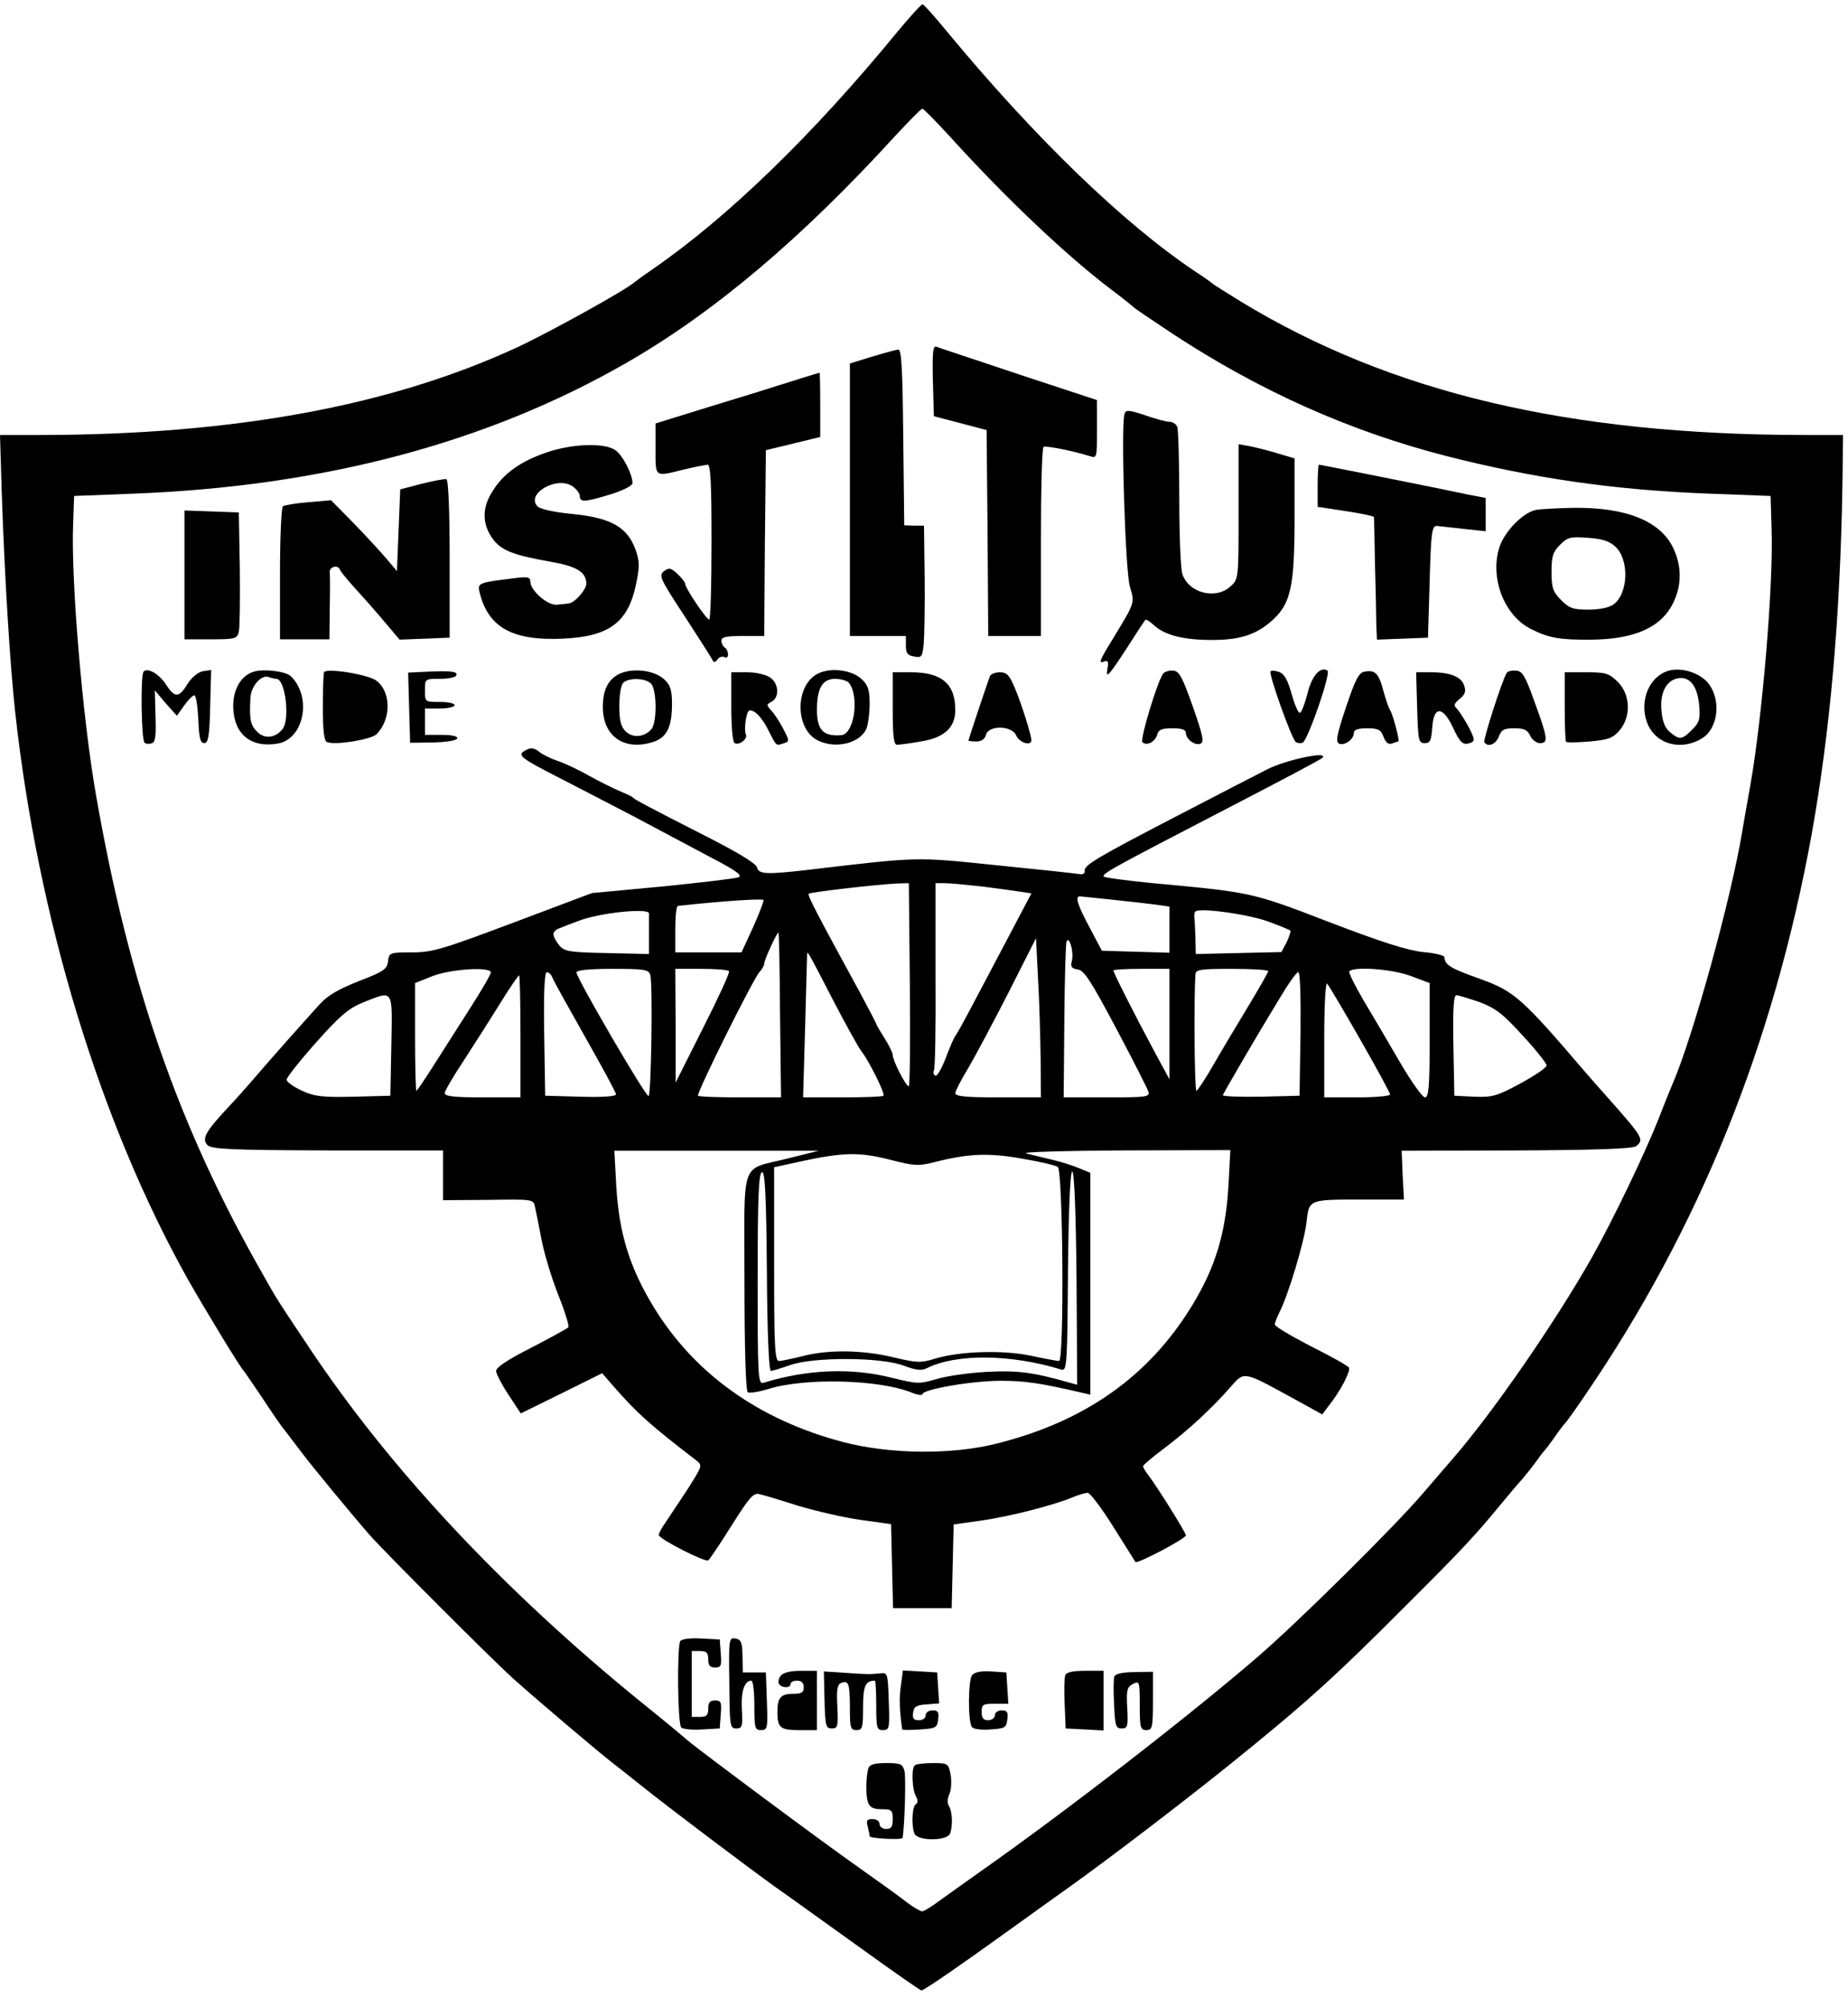<?xml version="1.0" standalone="no"?>
<!DOCTYPE svg PUBLIC "-//W3C//DTD SVG 20010904//EN"
 "http://www.w3.org/TR/2001/REC-SVG-20010904/DTD/svg10.dtd">
<svg version="1.0" xmlns="http://www.w3.org/2000/svg"
 width="561pt" height="609pt" viewBox="0 0 561 609"
 preserveAspectRatio="xMidYMid meet">
<g transform="translate(0,609) scale(0.1,-0.1)"
fill="#000000" stroke="none">
<path d="M2723 5992 c-255 -311 -514 -562 -742 -719 -25 -17 -51 -36 -57 -41
-26 -23 -257 -151 -354 -196 -385 -178 -860 -265 -1443 -266 l-127 0 5 -167
c9 -264 25 -526 41 -673 69 -628 259 -1250 526 -1725 53 -93 158 -266 168
-275 3 -3 27 -39 55 -80 27 -41 58 -87 70 -101 11 -14 31 -41 45 -59 33 -45
164 -203 214 -260 52 -58 366 -372 431 -431 62 -56 248 -214 300 -255 22 -17
65 -51 95 -75 76 -61 320 -245 405 -306 39 -27 152 -109 253 -181 101 -73 186
-132 189 -132 8 0 121 78 268 184 61 44 142 102 180 129 118 84 343 256 480
366 235 189 326 271 545 491 171 170 213 216 290 310 25 30 51 61 58 68 7 8
25 30 40 50 15 21 29 39 32 42 3 3 17 21 30 40 13 19 27 37 30 40 4 3 31 41
61 85 347 507 573 1066 689 1705 56 314 86 654 93 1053 l2 157 -120 0 c-713 1
-1251 128 -1705 403 -47 29 -87 54 -90 57 -3 3 -25 19 -50 35 -220 147 -489
407 -760 735 -34 41 -65 76 -69 77 -3 2 -38 -37 -78 -85z m163 -319 c170 -187
350 -357 484 -459 36 -27 67 -52 70 -55 3 -4 57 -40 120 -82 265 -174 539
-296 831 -371 268 -68 509 -103 799 -114 l185 -7 3 -100 c6 -168 -28 -570 -64
-775 -8 -47 -20 -111 -25 -143 -35 -209 -151 -629 -214 -772 -7 -16 -25 -61
-40 -100 -41 -104 -138 -306 -202 -420 -111 -196 -302 -473 -425 -614 -12 -14
-52 -60 -87 -101 -88 -103 -374 -386 -501 -496 -211 -182 -586 -472 -845 -654
-43 -30 -98 -70 -122 -87 -24 -18 -48 -33 -54 -33 -5 0 -27 13 -47 28 -20 16
-84 62 -142 103 -106 74 -484 355 -524 389 -11 10 -75 63 -141 116 -422 343
-765 711 -1010 1080 -94 141 -94 140 -141 224 -253 444 -403 876 -503 1450
-40 228 -76 650 -69 820 l3 85 180 7 c576 22 1073 154 1495 396 267 153 533
378 818 690 42 45 78 82 82 82 4 0 42 -39 86 -87z"/>
<path d="M2832 4934 l3 -107 80 -21 80 -21 3 -312 2 -313 80 0 80 0 0 284 c0
157 3 287 8 290 7 4 89 -12 140 -28 22 -7 22 -6 22 81 l0 89 -237 78 c-131 44
-244 81 -251 84 -10 3 -12 -19 -10 -104z"/>
<path d="M2648 5008 l-68 -21 0 -413 0 -414 85 0 85 0 0 -29 c0 -23 5 -30 25
-33 22 -5 25 -1 29 36 2 23 4 113 3 201 l-2 160 -30 0 -30 1 -3 267 c-2 204
-5 267 -15 266 -6 0 -42 -10 -79 -21z"/>
<path d="M2295 4899 c-104 -32 -216 -66 -247 -76 l-58 -18 0 -77 c0 -88 -4
-85 85 -63 33 8 66 14 73 15 9 0 12 -53 12 -235 0 -129 -3 -235 -7 -235 -9 0
-73 96 -73 108 0 5 -10 18 -23 30 -20 19 -26 20 -41 9 -17 -13 -13 -22 63
-138 44 -68 83 -128 85 -134 3 -6 9 -4 14 4 5 7 15 10 21 7 6 -4 11 -1 11 8 0
8 -4 18 -10 21 -5 3 -10 13 -10 21 0 11 15 14 65 14 l65 0 2 282 3 282 83 20
82 20 0 98 c0 54 -1 98 -2 97 -2 0 -88 -27 -193 -60z"/>
<path d="M3414 4835 c-12 -29 2 -479 16 -525 15 -51 16 -47 -52 -159 -42 -68
-44 -76 -25 -68 10 4 13 -2 9 -21 -6 -34 2 -26 63 68 26 41 50 77 52 79 2 3
13 -5 26 -16 33 -31 91 -45 177 -45 88 0 139 18 188 65 51 49 62 103 62 308
l0 178 -51 15 c-28 9 -66 18 -85 22 l-34 6 0 -204 c0 -203 0 -205 -24 -227
-44 -41 -125 -22 -146 35 -6 14 -10 117 -10 229 0 112 -3 210 -6 219 -3 9 -14
16 -24 16 -9 0 -43 9 -74 20 -48 16 -58 17 -62 5z"/>
<path d="M1659 4717 c-79 -27 -131 -64 -164 -118 -31 -48 -32 -96 -2 -140 26
-39 62 -53 181 -74 78 -14 105 -31 106 -66 0 -18 -35 -58 -53 -60 -7 -1 -23
-3 -37 -4 -27 -3 -80 43 -80 70 0 14 -8 16 -52 10 -106 -13 -109 -14 -102 -43
26 -106 100 -147 252 -140 141 6 199 49 223 166 11 53 11 68 -2 105 -25 67
-73 95 -188 107 -57 5 -100 15 -109 23 -37 38 57 93 105 62 13 -9 23 -22 23
-30 0 -20 15 -19 94 5 38 12 66 26 66 34 0 27 -30 85 -52 100 -33 23 -130 20
-209 -7z"/>
<path d="M4000 4616 l0 -64 85 -13 c47 -7 85 -15 86 -18 0 -3 2 -67 3 -141 2
-74 4 -157 4 -183 l2 -48 78 3 77 3 5 170 c4 150 7 170 22 169 9 -1 46 -5 82
-9 l66 -7 0 50 0 51 -52 10 c-103 22 -451 91 -454 91 -2 0 -4 -29 -4 -64z"/>
<path d="M1280 4622 l-65 -17 -5 -124 -5 -124 -33 39 c-18 21 -63 70 -100 108
l-67 68 -69 -6 c-38 -3 -72 -9 -77 -12 -5 -3 -9 -95 -9 -205 l0 -199 75 0 75
0 1 93 c1 50 1 100 0 110 -2 17 25 25 31 8 2 -5 21 -29 43 -53 22 -24 62 -69
89 -101 l49 -58 76 3 76 3 0 239 c0 151 -4 240 -10 242 -5 1 -39 -5 -75 -14z"/>
<path d="M4664 4543 c-42 -8 -100 -69 -114 -119 -26 -93 18 -203 98 -243 54
-27 87 -33 183 -32 134 1 215 39 250 115 25 54 24 110 -2 164 -40 82 -144 123
-304 121 -49 -1 -100 -4 -111 -6z m240 -112 c43 -40 39 -144 -7 -176 -13 -9
-43 -15 -75 -15 -46 0 -58 4 -83 29 -25 26 -29 37 -29 86 0 47 4 60 26 82 23
23 31 25 85 21 43 -3 65 -10 83 -27z"/>
<path d="M560 4345 l0 -195 80 0 c74 0 80 2 85 23 3 12 4 99 3 192 l-3 170
-82 3 -83 3 0 -196z"/>
<path d="M436 4052 c-10 -9 -7 -210 3 -216 5 -4 15 -4 23 -1 10 4 12 25 10 83
l-2 77 33 -39 34 -38 22 31 c12 17 26 31 31 31 5 0 10 -33 12 -72 2 -57 6 -73
18 -73 12 0 16 20 18 111 l3 111 -26 -4 c-14 -3 -34 -19 -46 -39 -26 -42 -38
-43 -66 0 -20 31 -55 51 -67 38z"/>
<path d="M771 4052 c-40 -12 -64 -54 -63 -108 2 -83 55 -125 137 -110 78 15
102 140 39 203 -15 16 -81 24 -113 15z m68 -22 c27 0 42 -122 19 -152 -22 -28
-55 -31 -77 -9 -21 21 -24 37 -21 101 1 38 34 75 57 65 8 -3 18 -5 22 -5z"/>
<path d="M984 4051 c-2 -2 -4 -50 -4 -107 0 -72 4 -103 13 -106 26 -10 134 8
150 24 45 45 45 129 -1 163 -25 18 -145 38 -158 26z"/>
<path d="M1302 4052 l-63 -3 3 -106 3 -107 70 1 c40 1 71 6 73 12 2 7 -15 11
-47 11 l-51 0 0 40 0 40 45 0 c25 0 45 5 45 10 0 6 -20 10 -45 10 -45 0 -45 0
-45 35 0 35 0 35 44 35 25 0 47 4 50 9 9 13 -12 16 -82 13z"/>
<path d="M1882 4046 c-35 -16 -52 -49 -52 -101 0 -91 67 -136 157 -105 38 14
53 46 53 114 0 42 -5 57 -23 74 -30 28 -93 36 -135 18z m94 -30 c18 -18 19
-116 2 -138 -21 -25 -57 -29 -79 -7 -14 14 -19 33 -19 77 0 32 5 63 12 70 16
16 66 15 84 -2z"/>
<path d="M2485 4047 c-73 -34 -73 -172 0 -205 54 -25 125 -7 145 36 5 13 10
47 10 76 0 43 -5 57 -24 75 -30 28 -91 36 -131 18z m92 -29 c33 -42 16 -157
-24 -159 -54 -4 -73 16 -73 77 0 66 17 94 55 94 18 0 37 -6 42 -12z"/>
<path d="M3531 4046 c-17 -22 -71 -200 -63 -208 13 -13 39 1 45 23 4 15 14 19
46 19 28 0 41 -4 41 -14 0 -19 27 -39 44 -33 12 5 8 25 -23 113 -32 90 -41
108 -60 109 -12 1 -25 -3 -30 -9z"/>
<path d="M3857 4053 c-7 -6 64 -206 77 -215 5 -3 14 -4 20 -2 16 6 87 212 76
219 -22 14 -48 -16 -61 -70 -8 -31 -18 -57 -23 -58 -5 -1 -16 25 -25 57 -12
43 -22 61 -38 67 -11 4 -23 5 -26 2z"/>
<path d="M4143 4052 c-18 -3 -28 -22 -57 -108 -29 -87 -32 -106 -20 -111 17
-6 44 14 44 33 0 10 13 14 40 14 34 0 42 -4 50 -26 7 -18 15 -24 26 -20 9 3
17 6 19 6 5 0 -17 84 -25 95 -4 6 -13 31 -20 57 -14 54 -25 66 -57 60z"/>
<path d="M4574 4048 c-14 -22 -72 -203 -68 -210 10 -17 35 -7 44 17 8 21 16
25 47 25 30 0 40 -5 48 -22 6 -13 19 -23 30 -23 26 0 24 15 -18 129 -27 76
-36 90 -55 91 -13 1 -25 -2 -28 -7z"/>
<path d="M5055 4051 c-56 -24 -80 -101 -51 -163 28 -58 101 -76 162 -39 52 31
60 122 17 171 -30 33 -90 48 -128 31z m103 -99 c4 -44 1 -54 -21 -76 -31 -31
-38 -32 -67 -8 -15 12 -23 32 -26 62 -6 54 12 92 46 101 37 9 62 -19 68 -79z"/>
<path d="M2220 3946 c0 -62 4 -107 10 -111 14 -8 42 14 34 27 -3 5 -3 25 0 44
6 30 9 33 26 24 11 -6 30 -30 41 -53 27 -53 24 -50 47 -43 19 6 19 7 1 42 -10
20 -26 45 -36 56 -17 19 -17 20 0 29 24 14 21 55 -5 73 -13 9 -43 16 -70 16
l-48 0 0 -104z"/>
<path d="M2710 3940 c0 -81 3 -110 13 -110 6 0 39 4 72 10 71 11 105 42 105
95 0 80 -41 115 -135 115 l-55 0 0 -110z"/>
<path d="M3005 4038 c-10 -27 -65 -192 -65 -195 0 -2 11 -3 24 -3 15 0 26 7
29 20 8 30 79 29 92 -2 9 -21 44 -33 46 -15 1 13 -31 115 -51 161 -16 38 -24
46 -45 46 -14 0 -28 -6 -30 -12z"/>
<path d="M4302 3943 c3 -100 4 -108 23 -108 17 0 20 8 23 48 4 64 31 65 61 3
23 -50 32 -59 55 -50 14 5 13 11 -5 47 -12 22 -28 47 -35 55 -12 12 -11 16 7
31 16 13 20 23 14 40 -8 27 -42 41 -101 41 l-45 0 3 -107z"/>
<path d="M4750 3947 c0 -57 2 -106 4 -108 3 -3 35 -2 72 1 56 5 70 10 90 33
36 42 34 109 -5 148 -27 26 -36 29 -95 29 l-66 0 0 -103z"/>
<path d="M1590 3810 c-19 -12 -5 -23 109 -81 47 -24 149 -77 226 -117 77 -41
184 -98 237 -126 73 -38 93 -53 80 -58 -9 -4 -113 -16 -231 -28 l-214 -20
-239 -90 c-216 -81 -245 -90 -308 -90 -67 0 -69 -1 -72 -27 -3 -24 -13 -31
-88 -60 -61 -24 -95 -43 -120 -71 -42 -46 -154 -172 -201 -227 -19 -22 -54
-62 -79 -88 -67 -72 -78 -93 -60 -112 13 -12 70 -15 365 -16 l350 0 0 -76 0
-75 137 1 c136 2 137 2 142 -21 3 -13 12 -58 20 -100 8 -42 31 -118 51 -168
20 -50 34 -95 30 -98 -4 -4 -55 -32 -113 -62 -73 -37 -107 -60 -106 -71 1 -9
18 -42 38 -72 l37 -56 124 61 123 61 33 -38 c74 -85 114 -120 252 -226 20 -16
20 -16 -27 -90 -27 -41 -57 -86 -67 -101 -11 -15 -19 -31 -19 -36 0 -12 140
-83 150 -77 4 3 36 50 71 106 53 84 66 100 84 95 11 -2 64 -18 117 -35 54 -16
139 -36 190 -43 l93 -13 3 -128 3 -127 89 0 89 0 3 127 3 127 85 12 c89 13
217 46 275 70 19 8 40 14 47 14 7 0 42 -46 77 -102 36 -57 66 -105 68 -108 6
-6 153 71 153 81 0 8 -86 146 -115 184 -8 10 -15 22 -15 26 0 3 30 29 68 57
70 53 145 122 200 186 39 44 37 45 176 -31 l100 -55 18 24 c37 46 69 108 63
118 -4 6 -56 35 -116 65 -60 31 -109 60 -109 66 0 5 7 23 15 39 26 51 74 210
81 270 8 71 5 70 172 70 l124 0 -4 74 -3 74 349 1 c235 1 354 5 363 13 24 20
21 26 -79 139 -31 35 -65 73 -75 85 -194 227 -216 246 -321 284 -88 31 -106
42 -107 65 0 6 -29 13 -65 16 -47 5 -126 30 -285 91 -237 91 -232 90 -545 119
-69 7 -130 15 -137 18 -14 7 8 19 392 218 143 74 264 138 269 143 23 23 -112
-6 -168 -35 -34 -17 -155 -80 -271 -140 -245 -127 -286 -151 -282 -168 1 -6
-5 -11 -13 -10 -8 2 -121 14 -250 27 -253 26 -234 27 -581 -14 -123 -14 -146
-13 -151 8 -3 12 -61 47 -156 95 -192 98 -216 111 -222 118 -3 3 -21 11 -40
19 -19 8 -61 29 -92 46 -31 18 -74 38 -95 45 -21 7 -45 19 -54 26 -18 15 -29
16 -49 3z m1172 -706 c2 -168 0 -308 -3 -310 -7 -4 -49 77 -49 95 0 6 -11 29
-25 51 -14 22 -25 41 -25 43 0 2 -23 46 -51 98 -124 227 -159 293 -154 297 5
5 207 28 267 31 l37 1 3 -306z m219 296 c46 -6 99 -13 117 -16 l33 -5 -59
-112 c-33 -62 -83 -157 -112 -212 -29 -55 -56 -105 -61 -110 -4 -6 -17 -36
-29 -68 -12 -31 -26 -55 -31 -51 -5 3 -7 10 -4 15 4 5 6 135 5 289 l0 280 28
0 c16 0 67 -5 113 -10z m-695 -124 l-35 -76 -100 0 -101 0 0 70 c0 39 3 70 8
71 124 14 258 23 260 18 1 -3 -13 -41 -32 -83z m1089 84 c50 -5 109 -12 133
-15 l42 -6 0 -70 0 -70 -102 3 -103 3 -37 70 c-37 69 -45 95 -30 95 4 0 48 -5
97 -10z m-1405 -42 c0 -5 0 -34 0 -65 l0 -58 -127 3 c-115 2 -130 5 -145 23
-10 12 -18 27 -18 34 0 7 8 15 18 18 9 4 35 14 57 22 62 25 216 41 215 23z
m1879 -24 c35 -13 65 -25 68 -28 2 -2 -3 -18 -11 -35 l-16 -30 -130 -3 -130
-3 -1 48 c-1 26 -2 53 -3 60 -1 6 -1 16 2 20 7 14 156 -6 221 -29z m-1481
-284 l3 -250 -124 0 c-68 0 -126 2 -128 5 -6 6 167 354 187 376 8 8 14 20 14
25 0 11 38 94 43 94 2 0 4 -112 5 -250z m791 -127 l1 -123 -130 0 c-97 0 -130
3 -130 13 0 6 18 41 40 77 21 36 76 139 122 229 l83 164 6 -119 c4 -66 7 -174
8 -241z m95 292 c-5 -19 -1 -24 18 -27 19 -2 40 -35 116 -178 51 -96 95 -183
98 -192 5 -17 -5 -18 -126 -18 l-131 0 2 233 c1 127 4 236 7 241 9 16 22 -34
16 -59z m-725 -120 c40 -77 79 -147 86 -155 21 -26 73 -129 67 -135 -3 -3 -59
-5 -125 -5 l-119 0 6 209 c3 115 6 215 6 222 0 17 -1 19 79 -136z m-1039 84
c0 -6 -28 -54 -62 -107 -34 -53 -84 -132 -111 -174 -27 -43 -51 -78 -53 -78
-2 0 -4 74 -4 164 l0 163 53 21 c57 22 177 29 177 11z m484 -7 c8 -25 3 -363
-5 -368 -8 -4 -219 358 -219 375 0 7 37 11 109 11 97 0 110 -2 115 -18z m239
11 c3 -5 -33 -82 -79 -173 l-83 -165 0 173 -1 172 79 0 c44 0 82 -3 84 -7z
m1337 -160 l0 -168 -46 85 c-57 106 -124 238 -124 245 0 3 38 5 85 5 l85 0 0
-167z m300 160 c0 -3 -26 -49 -58 -102 -32 -53 -80 -133 -106 -178 -26 -46
-51 -83 -54 -83 -6 0 -8 282 -3 353 1 15 13 17 111 17 61 0 110 -3 110 -7z
m431 -14 l59 -22 0 -173 c0 -142 -3 -174 -14 -174 -8 0 -42 48 -77 108 -34 59
-84 143 -110 187 -26 44 -45 83 -43 87 10 16 128 8 185 -13z m-2604 -6 c4 -10
49 -91 100 -181 51 -90 93 -167 93 -173 0 -6 -42 -9 -107 -7 l-108 3 -3 188
c-2 126 1 187 8 187 6 0 14 -8 17 -17z m2271 -170 l-3 -188 -118 -3 c-66 -1
-117 1 -115 5 3 7 92 160 118 203 5 8 30 50 56 93 25 42 50 77 55 77 6 0 8
-74 7 -187z m-2368 -8 l0 -185 -115 0 c-85 0 -115 3 -115 13 0 6 26 51 58 99
31 48 81 126 110 173 29 47 55 85 58 85 2 0 4 -83 4 -185z m2549 -9 c50 -87
91 -163 91 -167 0 -5 -45 -9 -100 -9 l-100 0 0 177 c0 105 4 173 9 168 5 -6
50 -81 100 -169z m-2941 -18 l-3 -153 -111 -3 c-94 -2 -117 0 -157 18 -26 12
-47 27 -47 34 0 6 40 57 89 112 74 83 99 104 143 122 94 37 89 44 86 -130z
m3304 131 c49 -19 70 -35 131 -102 40 -43 72 -84 72 -90 0 -7 -36 -31 -80 -55
-72 -39 -86 -42 -140 -40 l-60 3 -3 153 c-2 111 1 152 9 152 7 0 38 -10 71
-21z m-2099 -474 c-149 -38 -133 7 -133 -375 0 -203 4 -331 10 -335 5 -3 33 1
62 10 113 35 337 29 436 -11 17 -7 32 -9 32 -5 0 15 151 41 238 41 75 0 120
-7 250 -37 l22 -5 0 336 0 337 -34 14 c-19 8 -56 20 -83 26 -26 6 -61 15 -78
19 -17 4 113 8 295 9 l325 1 -6 -112 c-9 -142 -39 -243 -111 -361 -131 -214
-325 -351 -594 -418 -136 -34 -323 -32 -464 5 -256 67 -453 208 -577 412 -72
119 -103 220 -112 361 l-6 111 310 0 310 0 -92 -23z m312 -5 c71 -18 83 -19
134 -6 103 26 163 28 264 10 53 -9 101 -20 108 -25 16 -9 20 -589 4 -589 -5 0
-44 7 -85 16 -86 18 -216 14 -292 -9 -42 -13 -54 -13 -125 4 -94 23 -199 24
-276 4 -32 -8 -65 -15 -72 -15 -13 0 -15 44 -15 294 l0 294 73 16 c138 30 185
31 282 6z m-365 -640 c5 0 31 8 57 17 70 26 279 25 346 -1 38 -14 54 -16 70
-8 90 45 256 43 409 -4 17 -5 18 15 20 298 2 194 7 303 13 303 6 0 11 -116 13
-324 l2 -323 -22 6 c-112 32 -159 38 -253 33 -55 -3 -124 -13 -153 -22 -51
-15 -57 -15 -134 4 -122 31 -257 26 -390 -15 -17 -5 -18 15 -18 314 0 247 3
321 13 325 9 3 13 -62 15 -300 1 -183 6 -303 12 -303z"/>
<path d="M2065 1110 c-10 -17 -8 -251 3 -262 5 -5 33 -8 63 -6 l54 3 3 43 c3
37 1 42 -17 42 -16 0 -21 -6 -21 -25 0 -20 -5 -25 -25 -25 l-25 0 0 100 0 100
25 0 c20 0 25 -5 25 -25 0 -19 5 -25 21 -25 18 0 20 5 17 43 l-3 42 -57 3
c-34 2 -59 -2 -63 -8z"/>
<path d="M2214 983 c1 -131 2 -138 21 -138 18 0 20 6 17 58 -3 55 8 87 29 87
5 0 9 -34 9 -75 0 -69 2 -75 20 -75 20 0 21 5 18 88 l-3 87 -35 0 -35 0 -1 50
c-1 42 -4 50 -22 53 -19 3 -20 -1 -18 -135z"/>
<path d="M2370 1005 c-6 -8 -9 -19 -5 -25 8 -13 35 -13 35 0 0 6 9 10 20 10
13 0 20 -7 20 -20 0 -16 -7 -20 -34 -20 -36 0 -46 -12 -46 -55 0 -48 9 -55 66
-55 l54 0 0 90 0 90 -49 0 c-30 0 -53 -5 -61 -15z"/>
<path d="M2503 932 c2 -80 4 -87 22 -87 18 0 20 6 17 66 -3 52 0 67 11 72 23
9 27 -1 27 -75 0 -61 2 -68 20 -68 18 0 20 7 20 69 0 65 7 81 36 81 2 0 4 -34
4 -75 0 -69 2 -75 20 -75 20 0 21 5 18 88 -3 86 -3 87 -28 84 -32 -3 -33 -3
-107 2 l-62 4 2 -86z"/>
<path d="M2735 976 c-6 -35 -4 -84 4 -134 1 -2 25 -2 54 0 48 3 52 5 55 31 3
22 -1 27 -17 27 -12 0 -21 -7 -21 -15 0 -9 -9 -15 -21 -15 -15 0 -20 5 -17 23
2 18 10 23 41 25 l38 3 -3 47 -3 47 -52 3 -52 3 -6 -45z"/>
<path d="M2951 1007 c-12 -16 -13 -137 -1 -157 4 -7 27 -10 56 -8 45 3 49 5
52 31 3 22 -1 27 -17 27 -12 0 -21 -7 -21 -15 0 -8 -9 -15 -20 -15 -15 0 -20
7 -20 25 0 23 4 25 41 25 l40 0 -3 48 -3 47 -46 3 c-31 2 -50 -2 -58 -11z"/>
<path d="M3234 1007 c-3 -8 -4 -47 -2 -88 l3 -74 58 -3 57 -3 0 91 0 90 -55 0
c-37 0 -57 -4 -61 -13z"/>
<path d="M3383 1003 c-3 -6 -3 -45 -1 -85 3 -65 5 -73 23 -73 18 0 20 6 17 62
-3 54 -1 63 17 73 20 10 21 8 21 -65 0 -68 2 -75 20 -75 18 0 20 7 20 89 l0
88 -56 -1 c-34 0 -58 -5 -61 -13z"/>
<path d="M2636 724 c-3 -9 -6 -33 -6 -54 0 -58 8 -70 46 -70 31 0 34 -3 34
-30 0 -23 -4 -30 -20 -30 -11 0 -20 7 -20 15 0 9 -9 15 -21 15 -17 0 -20 -4
-15 -22 3 -13 6 -26 6 -30 0 -7 99 -12 100 -5 7 43 10 184 6 202 -6 22 -11 25
-55 25 -35 0 -51 -4 -55 -16z"/>
<path d="M2777 733 c-11 -10 -8 -72 3 -93 7 -13 7 -21 0 -25 -11 -7 -14 -64
-4 -89 9 -23 99 -23 108 0 9 23 7 67 -3 83 -6 9 -5 23 1 37 6 12 7 39 4 58 -7
35 -8 36 -55 36 -26 0 -51 -3 -54 -7z"/>
</g>
</svg>
